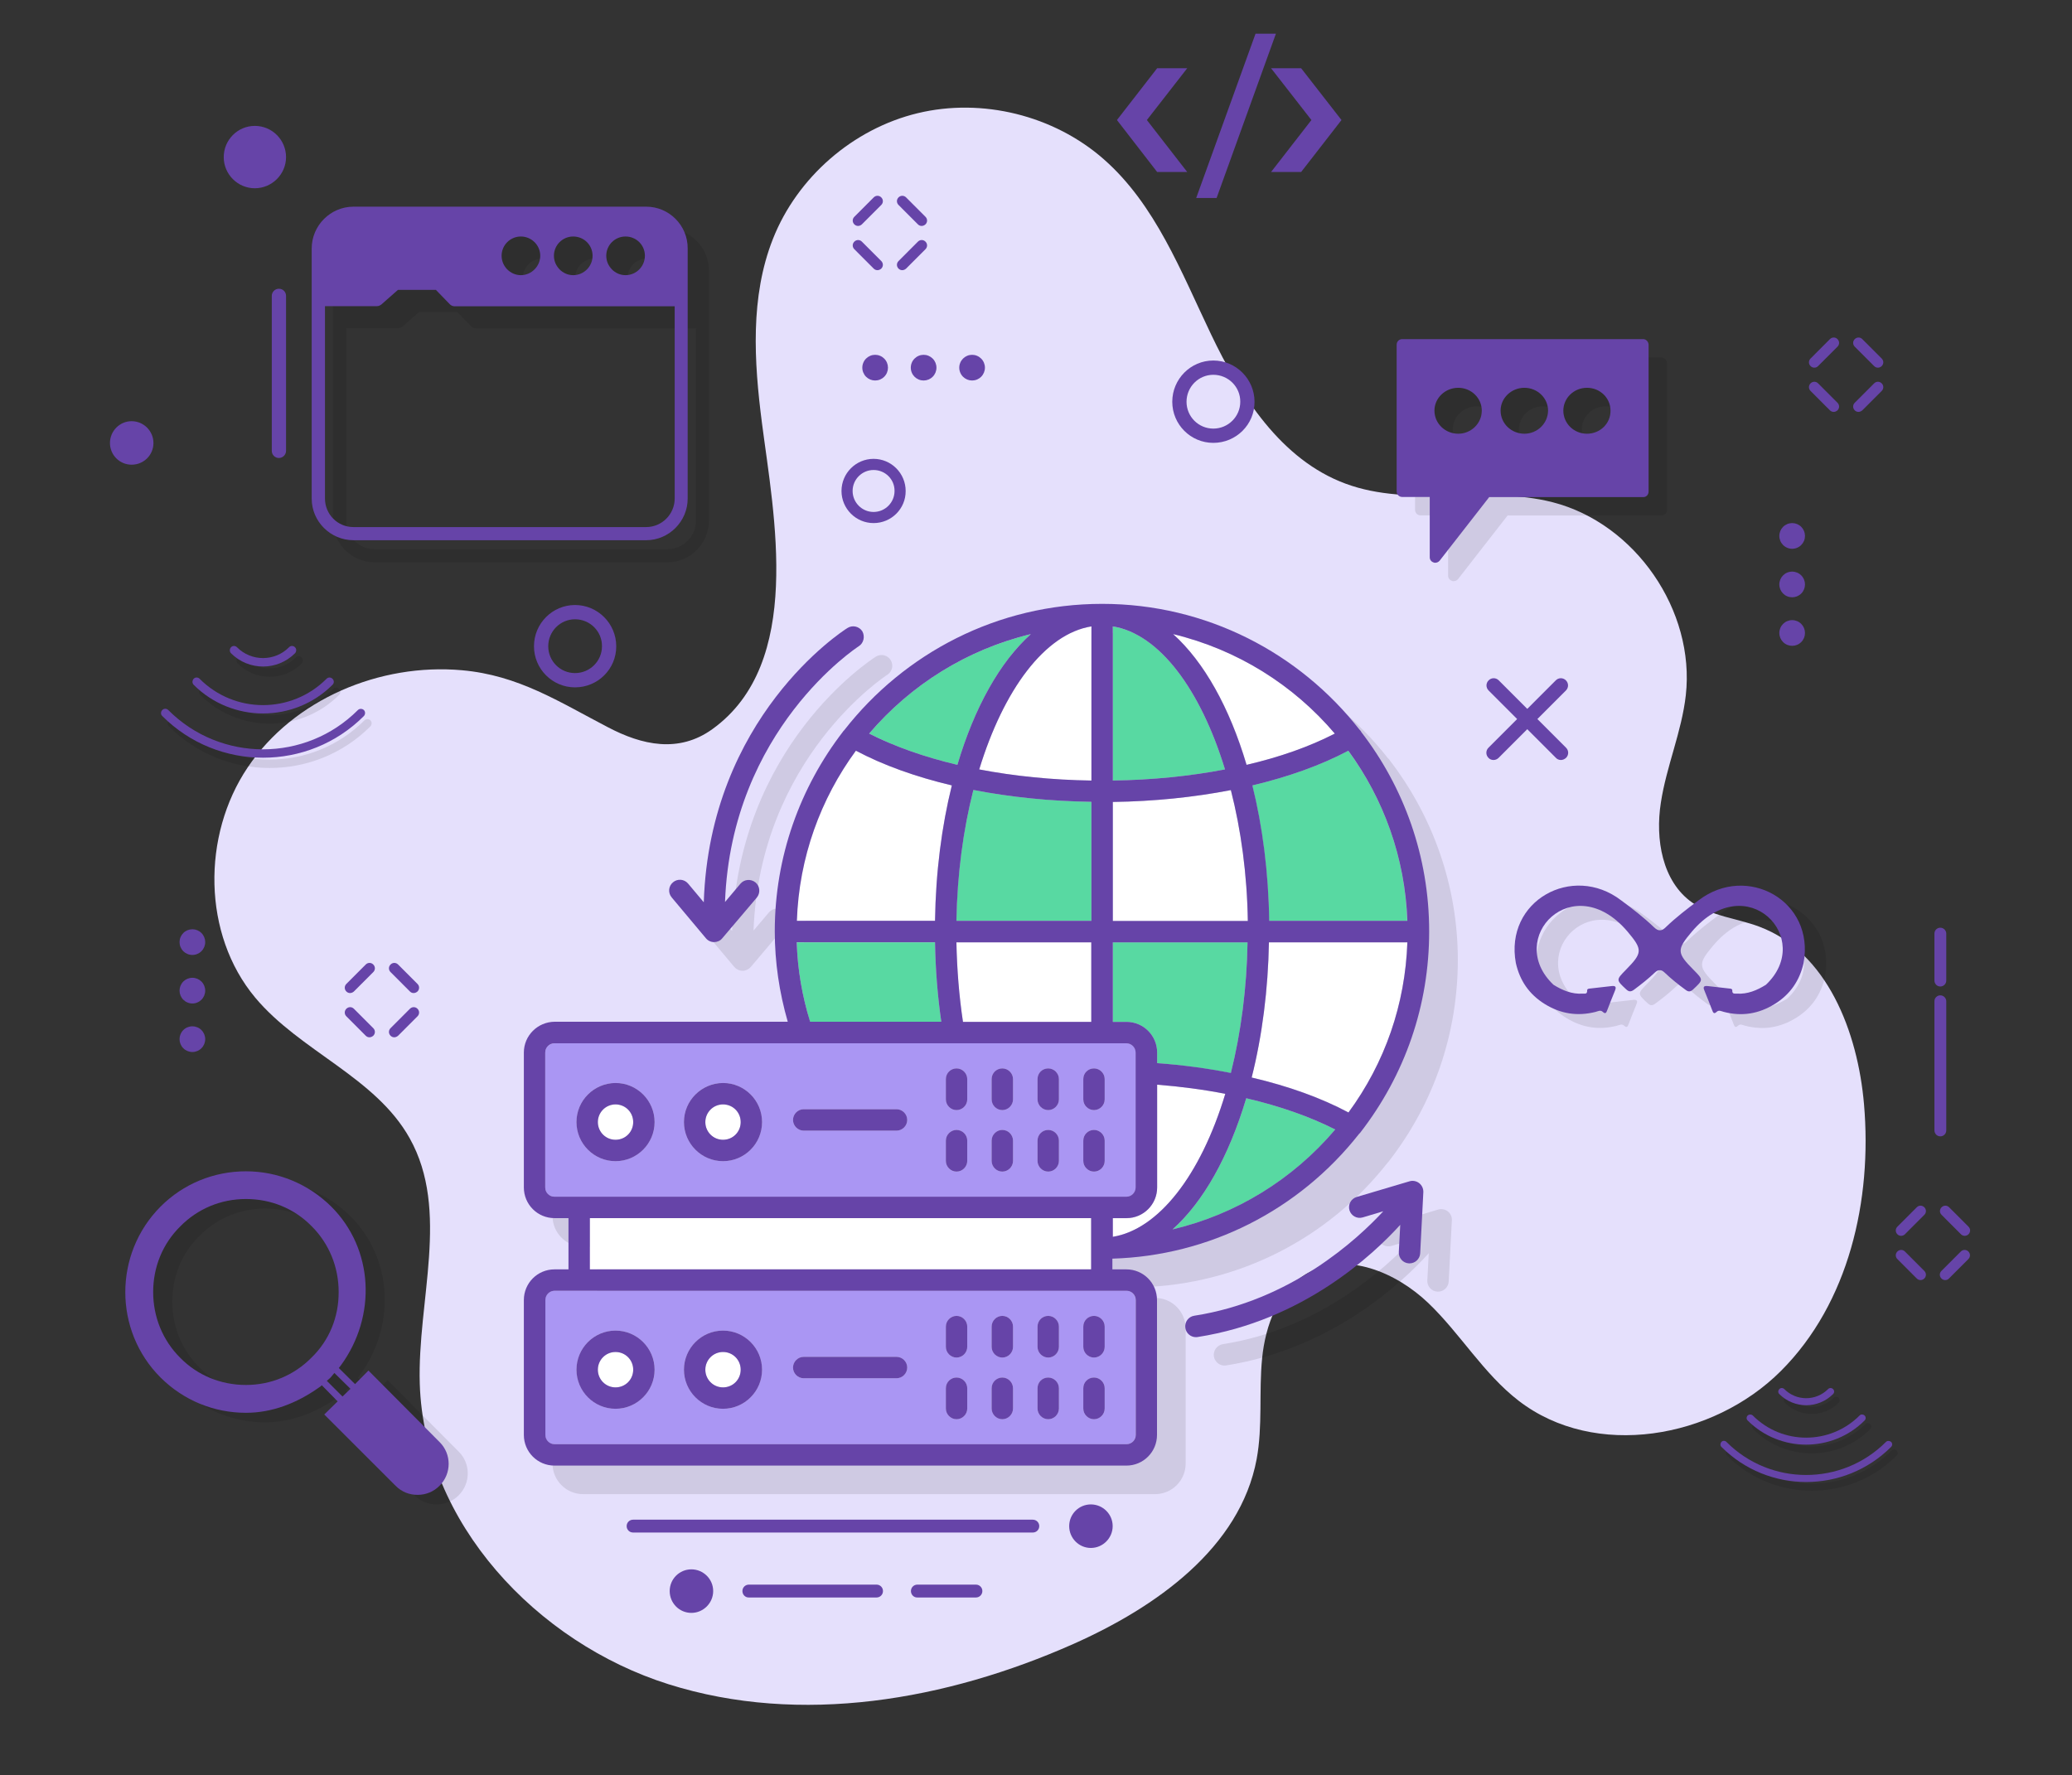 <svg xmlns="http://www.w3.org/2000/svg" xmlns:xlink="http://www.w3.org/1999/xlink" width="601" zoomAndPan="magnify" viewBox="0 0 450.75 386.25" height="515" preserveAspectRatio="xMidYMid meet" version="1.0"><rect x="0" y="0" width="450.75" height="386.25" fill="#333333" stroke="none"/><defs><filter x="0%" y="0%" width="100%" height="100%" id="bd65410718"><feColorMatrix values="0 0 0 0 1 0 0 0 0 1 0 0 0 0 1 0 0 0 1 0" color-interpolation-filters="sRGB"/></filter><clipPath id="e3b7e9470a"><path d="M 422 262 L 428.871 262 L 428.871 269 L 422 269 Z M 422 262 " clip-rule="nonzero"/></clipPath><clipPath id="b64cbf2fa0"><path d="M 421 271 L 428.871 271 L 428.871 279 L 421 279 Z M 421 271 " clip-rule="nonzero"/></clipPath><clipPath id="dc4de44d84"><path d="M 260 7.176 L 278 7.176 L 278 44 L 260 44 Z M 260 7.176 " clip-rule="nonzero"/></clipPath><clipPath id="3ab007f547"><path d="M 23.91 91 L 34 91 L 34 102 L 23.91 102 Z M 23.91 91 " clip-rule="nonzero"/></clipPath><mask id="b0a54b1aaf"><g filter="url(#bd65410718)"><rect x="-45.075" width="540.9" fill="#000000" y="-38.625" height="463.5" fill-opacity="0.1"/></g></mask><clipPath id="bae92e9fe4"><rect x="0" width="203" y="0" height="191"/></clipPath></defs><path fill="#e5e0fc" d="M 100.469 145.828 C 82.637 144.242 63.871 152.129 53.883 166.973 C 43.898 181.816 44.051 203.305 55.496 217.031 C 65.266 228.738 81.672 234.328 89.117 247.648 C 97.957 263.422 90.762 283.02 91.32 301.09 C 92.25 331.273 116.691 357.391 145.441 366.457 C 174.191 375.523 205.922 369.934 233.492 357.699 C 251.449 349.719 269.781 336.801 273.379 317.457 C 274.711 310.281 273.844 302.859 274.559 295.594 C 275.27 288.328 278.125 280.566 284.484 276.992 C 292.918 272.242 303.742 276.84 310.723 283.516 C 317.699 290.191 322.723 298.887 330.387 304.785 C 346.949 317.547 372.629 313.078 387.422 298.297 C 402.215 283.516 407.305 261.125 405.504 240.258 C 404.141 224.516 397.504 207.188 382.738 201.629 C 377.871 199.797 372.379 199.363 368.129 196.379 C 361.586 191.785 360.066 182.562 361.309 174.645 C 362.516 166.727 365.836 159.242 366.734 151.293 C 368.812 132.848 355.727 113.875 337.766 109.277 C 323.098 105.52 306.938 110.488 292.734 105.242 C 278.684 100.055 269.875 86.207 263.422 72.668 C 256.941 59.129 251.359 44.504 240.098 34.629 C 229.246 25.094 213.645 21.242 199.625 24.629 C 185.605 28.012 173.449 38.539 168.145 51.984 C 163.18 64.562 164.02 78.598 165.754 92.012 C 168.359 112.195 174.875 144.336 154.961 158.652 C 147.676 163.898 139.703 162.16 132.227 158.219 C 121.59 152.691 112.812 146.914 100.469 145.828 Z M 100.469 145.828 " fill-opacity="1" fill-rule="nonzero"/><path fill="#000000" d="M 145.191 49.781 L 81.52 49.781 C 76.523 49.781 72.43 53.879 72.43 58.879 L 72.43 113.316 C 72.43 118.281 76.523 122.352 81.52 122.352 L 145.191 122.352 C 150.156 122.352 154.219 118.254 154.219 113.316 L 154.219 58.848 C 154.219 53.848 150.156 49.781 145.191 49.781 Z M 140.695 56.27 C 143.051 56.27 144.914 58.133 144.914 60.465 C 144.914 62.793 143.051 64.688 140.695 64.688 C 138.398 64.688 136.508 62.762 136.508 60.465 C 136.508 58.164 138.371 56.27 140.695 56.27 Z M 129.312 56.27 C 131.672 56.27 133.531 58.133 133.531 60.465 C 133.531 62.793 131.672 64.688 129.312 64.688 C 127.02 64.688 125.125 62.762 125.125 60.465 C 125.125 58.164 126.988 56.27 129.312 56.27 Z M 117.93 56.27 C 120.227 56.27 122.148 58.133 122.148 60.465 C 122.148 62.793 120.227 64.688 117.93 64.688 C 115.637 64.688 113.742 62.762 113.742 60.465 C 113.742 58.164 115.605 56.27 117.93 56.27 Z M 151.395 113.285 C 151.395 116.699 148.605 119.496 145.191 119.496 L 81.52 119.496 C 78.043 119.496 75.316 116.699 75.316 113.285 L 75.316 71.395 L 86.637 71.395 C 86.977 71.395 87.316 71.238 87.598 71.02 L 91.195 67.855 L 99.445 67.855 L 102.484 70.988 C 102.734 71.238 103.105 71.426 103.508 71.426 L 151.395 71.426 Z M 151.395 113.285 " fill-opacity="0.1" fill-rule="nonzero"/><path fill="#6644a8" d="M 140.602 44.969 L 76.898 44.969 C 71.902 44.969 67.809 49.066 67.809 54.066 L 67.809 108.5 C 67.809 113.469 71.902 117.539 76.898 117.539 L 140.57 117.539 C 145.535 117.539 149.598 113.438 149.598 108.5 L 149.598 54.035 C 149.629 49.035 145.535 44.969 140.602 44.969 Z M 136.074 51.457 C 138.43 51.457 140.293 53.32 140.293 55.648 C 140.293 57.949 138.43 59.871 136.074 59.871 C 133.777 59.871 131.887 57.949 131.887 55.648 C 131.887 53.32 133.777 51.457 136.074 51.457 Z M 124.691 51.457 C 127.047 51.457 128.91 53.32 128.91 55.648 C 128.91 57.949 127.047 59.871 124.691 59.871 C 122.395 59.871 120.504 57.949 120.504 55.648 C 120.504 53.32 122.395 51.457 124.691 51.457 Z M 113.309 51.457 C 115.605 51.457 117.527 53.32 117.527 55.648 C 117.527 57.949 115.605 59.871 113.309 59.871 C 111.016 59.871 109.121 57.949 109.121 55.648 C 109.121 53.32 111.016 51.457 113.309 51.457 Z M 146.773 108.469 C 146.773 111.887 143.984 114.68 140.57 114.68 L 76.898 114.68 C 73.422 114.68 70.695 111.887 70.695 108.469 L 70.695 66.613 L 82.016 66.613 C 82.355 66.613 82.695 66.457 82.977 66.238 L 86.574 63.07 L 94.824 63.07 L 97.863 66.207 C 98.113 66.457 98.484 66.641 98.887 66.641 L 146.773 66.641 Z M 146.773 108.469 " fill-opacity="1" fill-rule="nonzero"/><path fill="#000000" d="M 99.785 315.84 L 84.309 300.281 L 81.395 303.234 L 77.859 299.723 C 78.012 299.57 78.137 299.352 78.324 299.133 C 86.109 288.484 85.488 273.855 76.215 264.602 C 71.254 259.695 64.645 256.934 57.668 256.934 C 50.629 256.934 44.02 259.668 39.09 264.602 C 28.855 274.883 28.855 291.59 39.09 301.805 C 44.082 306.773 50.688 309.473 57.668 309.473 C 63.312 309.473 68.738 307.395 73.578 303.945 C 73.797 303.824 73.98 303.668 74.168 303.48 L 77.609 306.992 L 74.695 309.848 L 90.234 325.375 C 91.535 326.676 93.18 327.328 95.012 327.328 C 96.84 327.328 98.516 326.617 99.754 325.375 C 102.422 322.734 102.422 318.449 99.785 315.84 Z M 71.934 297.457 C 68.184 301.277 63.125 303.418 57.668 303.418 C 52.207 303.418 47.121 301.34 43.371 297.52 C 39.555 293.73 37.477 288.605 37.477 283.203 C 37.477 277.738 39.555 272.676 43.371 268.918 C 47.121 265.102 52.18 262.957 57.668 262.957 C 63.125 262.957 68.184 265.039 71.934 268.859 C 75.75 272.645 77.828 277.77 77.828 283.172 C 77.859 288.637 75.781 293.73 71.934 297.457 Z M 78.664 305.934 L 75.254 302.52 C 76.152 301.773 76.09 301.805 76.898 300.812 L 80.402 304.258 Z M 78.664 305.934 " fill-opacity="0.1" fill-rule="nonzero"/><path fill="#6644a8" d="M 95.629 313.762 L 80.152 298.203 L 77.238 301.152 L 73.703 297.645 C 73.859 297.488 73.98 297.27 74.168 297.055 C 81.953 286.402 81.332 271.777 72.059 262.523 C 67.098 257.617 60.488 254.852 53.512 254.852 C 46.473 254.852 39.863 257.586 34.934 262.523 C 24.699 272.801 24.699 289.508 34.934 299.723 C 39.926 304.691 46.531 307.395 53.512 307.395 C 59.156 307.395 64.582 305.312 69.422 301.867 C 69.641 301.742 69.824 301.586 70.012 301.402 L 73.453 304.91 L 70.539 307.766 L 86.078 323.293 C 87.379 324.598 89.023 325.25 90.855 325.25 C 92.684 325.25 94.359 324.535 95.598 323.293 C 98.266 320.652 98.266 316.367 95.629 313.762 Z M 67.777 295.375 C 64.027 299.195 58.969 301.34 53.512 301.34 C 48.051 301.34 42.965 299.258 39.215 295.438 C 35.398 291.648 33.32 286.527 33.32 281.125 C 33.32 275.656 35.398 270.598 39.215 266.84 C 42.965 263.02 48.023 260.879 53.512 260.879 C 58.969 260.879 64.027 262.957 67.777 266.777 C 71.594 270.566 73.672 275.688 73.672 281.094 C 73.703 286.559 71.625 291.648 67.777 295.375 Z M 74.508 303.855 L 71.098 300.438 C 71.996 299.691 71.934 299.723 72.742 298.73 L 76.246 302.176 Z M 74.508 303.855 " fill-opacity="1" fill-rule="nonzero"/><path fill="#6644a8" d="M 324.895 165.359 C 324.492 165.359 324.09 165.203 323.809 164.895 C 323.191 164.273 323.191 163.309 323.809 162.688 L 338.449 148.031 C 339.07 147.41 340.031 147.41 340.652 148.031 C 341.273 148.652 341.273 149.617 340.652 150.238 L 326.012 164.895 C 325.703 165.203 325.297 165.359 324.895 165.359 Z M 324.895 165.359 " fill-opacity="1" fill-rule="nonzero"/><path fill="#6644a8" d="M 339.566 165.359 C 339.164 165.359 338.758 165.203 338.48 164.895 L 323.84 150.238 C 323.219 149.617 323.219 148.652 323.84 148.031 C 324.461 147.41 325.422 147.41 326.043 148.031 L 340.684 162.688 C 341.301 163.309 341.301 164.273 340.684 164.895 C 340.34 165.203 339.938 165.359 339.566 165.359 Z M 339.566 165.359 " fill-opacity="1" fill-rule="nonzero"/><path fill="#6644a8" d="M 263.949 96.359 C 259.02 96.359 255.02 92.355 255.02 87.418 C 255.02 82.48 259.02 78.441 263.949 78.441 C 268.883 78.441 272.914 82.48 272.914 87.418 C 272.945 92.355 268.914 96.359 263.949 96.359 Z M 263.949 81.547 C 260.727 81.547 258.121 84.188 258.121 87.418 C 258.121 90.645 260.727 93.254 263.949 93.254 C 267.176 93.254 269.812 90.645 269.812 87.418 C 269.844 84.188 267.207 81.547 263.949 81.547 Z M 263.949 81.547 " fill-opacity="1" fill-rule="nonzero"/><path fill="#6644a8" d="M 190.039 113.812 C 186.195 113.812 183.062 110.676 183.062 106.824 C 183.062 102.973 186.195 99.836 190.039 99.836 C 193.887 99.836 197.02 102.973 197.02 106.824 C 197.051 110.676 193.918 113.812 190.039 113.812 Z M 190.039 102.262 C 187.527 102.262 185.48 104.309 185.48 106.824 C 185.48 109.34 187.527 111.391 190.039 111.391 C 192.555 111.391 194.602 109.34 194.602 106.824 C 194.633 104.309 192.586 102.262 190.039 102.262 Z M 190.039 102.262 " fill-opacity="1" fill-rule="nonzero"/><path fill="#6644a8" d="M 190.879 58.785 C 190.566 58.785 190.289 58.66 190.07 58.445 L 185.855 54.223 C 185.387 53.754 185.387 53.043 185.855 52.574 C 186.32 52.109 187.031 52.109 187.496 52.574 L 191.715 56.797 C 192.18 57.266 192.18 57.98 191.715 58.445 C 191.469 58.66 191.188 58.785 190.879 58.785 Z M 190.879 58.785 " fill-opacity="1" fill-rule="nonzero"/><path fill="#6644a8" d="M 200.492 49.16 C 200.184 49.16 199.902 49.035 199.688 48.816 L 195.469 44.594 C 195.004 44.129 195.004 43.414 195.469 42.949 C 195.934 42.484 196.648 42.484 197.113 42.949 L 201.332 47.172 C 201.797 47.637 201.797 48.352 201.332 48.816 C 201.082 49.035 200.805 49.16 200.492 49.16 Z M 200.492 49.16 " fill-opacity="1" fill-rule="nonzero"/><path fill="#6644a8" d="M 186.66 49.16 C 186.352 49.16 186.07 49.035 185.855 48.816 C 185.387 48.352 185.387 47.637 185.855 47.172 L 190.07 42.949 C 190.539 42.484 191.25 42.484 191.715 42.949 C 192.18 43.414 192.18 44.129 191.715 44.594 L 187.496 48.816 C 187.25 49.035 186.969 49.16 186.66 49.16 Z M 186.66 49.16 " fill-opacity="1" fill-rule="nonzero"/><path fill="#6644a8" d="M 196.273 58.785 C 195.965 58.785 195.688 58.66 195.469 58.445 C 195.004 57.98 195.004 57.266 195.469 56.797 L 199.688 52.574 C 200.152 52.109 200.863 52.109 201.332 52.574 C 201.797 53.043 201.797 53.754 201.332 54.223 L 197.113 58.445 C 196.863 58.66 196.586 58.785 196.273 58.785 Z M 196.273 58.785 " fill-opacity="1" fill-rule="nonzero"/><path fill="#6644a8" d="M 398.898 89.621 C 398.586 89.621 398.309 89.496 398.09 89.281 L 393.875 85.059 C 393.41 84.59 393.41 83.875 393.875 83.41 C 394.34 82.945 395.051 82.945 395.516 83.41 L 399.734 87.633 C 400.199 88.102 400.199 88.812 399.734 89.281 C 399.488 89.496 399.207 89.621 398.898 89.621 Z M 398.898 89.621 " fill-opacity="1" fill-rule="nonzero"/><path fill="#6644a8" d="M 408.512 79.996 C 408.203 79.996 407.922 79.871 407.707 79.652 L 403.488 75.43 C 403.023 74.965 403.023 74.25 403.488 73.785 C 403.953 73.32 404.668 73.32 405.133 73.785 L 409.352 78.008 C 409.816 78.473 409.816 79.188 409.352 79.652 C 409.102 79.902 408.793 79.996 408.512 79.996 Z M 408.512 79.996 " fill-opacity="1" fill-rule="nonzero"/><path fill="#6644a8" d="M 394.68 79.996 C 394.371 79.996 394.09 79.871 393.875 79.652 C 393.41 79.188 393.41 78.473 393.875 78.008 L 398.09 73.785 C 398.559 73.32 399.27 73.32 399.734 73.785 C 400.199 74.25 400.199 74.965 399.734 75.43 L 395.516 79.652 C 395.27 79.902 394.988 79.996 394.68 79.996 Z M 394.68 79.996 " fill-opacity="1" fill-rule="nonzero"/><path fill="#6644a8" d="M 404.293 89.621 C 403.984 89.621 403.707 89.496 403.488 89.281 C 403.023 88.812 403.023 88.102 403.488 87.633 L 407.707 83.41 C 408.172 82.945 408.887 82.945 409.352 83.41 C 409.816 83.875 409.816 84.59 409.352 85.059 L 405.133 89.281 C 404.883 89.496 404.574 89.621 404.293 89.621 Z M 404.293 89.621 " fill-opacity="1" fill-rule="nonzero"/><path fill="#6644a8" d="M 417.785 278.516 C 417.477 278.516 417.195 278.391 416.98 278.172 L 412.762 273.949 C 412.297 273.484 412.297 272.77 412.762 272.305 C 413.227 271.84 413.941 271.84 414.406 272.305 L 418.625 276.527 C 419.09 276.992 419.09 277.707 418.625 278.172 C 418.375 278.422 418.066 278.516 417.785 278.516 Z M 417.785 278.516 " fill-opacity="1" fill-rule="nonzero"/><g clip-path="url(#e3b7e9470a)"><path fill="#6644a8" d="M 427.402 268.891 C 427.09 268.891 426.812 268.766 426.594 268.547 L 422.375 264.324 C 421.91 263.859 421.91 263.145 422.375 262.68 C 422.844 262.211 423.555 262.211 424.02 262.68 L 428.238 266.902 C 428.703 267.367 428.703 268.082 428.238 268.547 C 427.992 268.797 427.68 268.891 427.402 268.891 Z M 427.402 268.891 " fill-opacity="1" fill-rule="nonzero"/></g><path fill="#6644a8" d="M 413.566 268.891 C 413.258 268.891 412.98 268.766 412.762 268.547 C 412.297 268.082 412.297 267.367 412.762 266.902 L 416.98 262.68 C 417.445 262.211 418.16 262.211 418.625 262.68 C 419.09 263.145 419.09 263.859 418.625 264.324 L 414.406 268.547 C 414.156 268.797 413.848 268.891 413.566 268.891 Z M 413.566 268.891 " fill-opacity="1" fill-rule="nonzero"/><g clip-path="url(#b64cbf2fa0)"><path fill="#6644a8" d="M 423.152 278.516 C 422.844 278.516 422.562 278.391 422.344 278.172 C 421.879 277.707 421.879 276.992 422.344 276.527 L 426.562 272.305 C 427.027 271.84 427.742 271.84 428.207 272.305 C 428.672 272.77 428.672 273.484 428.207 273.949 L 423.988 278.172 C 423.773 278.422 423.461 278.516 423.152 278.516 Z M 423.152 278.516 " fill-opacity="1" fill-rule="nonzero"/></g><path fill="#6644a8" d="M 80.371 225.695 C 80.059 225.695 79.781 225.57 79.562 225.352 L 75.348 221.129 C 74.883 220.664 74.883 219.949 75.348 219.484 C 75.812 219.02 76.523 219.02 76.988 219.484 L 81.207 223.707 C 81.672 224.172 81.672 224.887 81.207 225.352 C 80.961 225.57 80.648 225.695 80.371 225.695 Z M 80.371 225.695 " fill-opacity="1" fill-rule="nonzero"/><path fill="#6644a8" d="M 89.984 216.066 C 89.676 216.066 89.395 215.945 89.18 215.727 L 84.961 211.504 C 84.496 211.039 84.496 210.324 84.961 209.859 C 85.426 209.391 86.141 209.391 86.605 209.859 L 90.824 214.082 C 91.289 214.547 91.289 215.262 90.824 215.727 C 90.574 215.945 90.266 216.066 89.984 216.066 Z M 89.984 216.066 " fill-opacity="1" fill-rule="nonzero"/><path fill="#6644a8" d="M 76.152 216.066 C 75.844 216.066 75.562 215.945 75.348 215.727 C 74.883 215.262 74.883 214.547 75.348 214.082 L 79.562 209.859 C 80.031 209.391 80.742 209.391 81.207 209.859 C 81.672 210.324 81.672 211.039 81.207 211.504 L 76.988 215.727 C 76.742 215.945 76.434 216.066 76.152 216.066 Z M 76.152 216.066 " fill-opacity="1" fill-rule="nonzero"/><path fill="#6644a8" d="M 85.766 225.695 C 85.457 225.695 85.18 225.57 84.961 225.352 C 84.496 224.887 84.496 224.172 84.961 223.707 L 89.18 219.484 C 89.645 219.02 90.359 219.02 90.824 219.484 C 91.289 219.949 91.289 220.664 90.824 221.129 L 86.605 225.352 C 86.355 225.57 86.047 225.695 85.766 225.695 Z M 85.766 225.695 " fill-opacity="1" fill-rule="nonzero"/><path fill="#000000" d="M 361.461 77.789 L 309.047 77.789 C 308.363 77.789 307.836 78.316 307.836 79 L 307.836 110.922 C 307.836 111.605 308.363 112.133 309.047 112.133 L 315.031 112.133 L 315.031 125.238 C 315.031 125.766 315.344 126.203 315.809 126.355 C 315.965 126.449 316.086 126.449 316.211 126.449 C 316.582 126.449 316.926 126.293 317.172 126.016 L 327.965 112.164 L 361.492 112.164 C 362.145 112.164 362.641 111.637 362.641 110.953 L 362.641 79 C 362.609 78.316 362.082 77.789 361.461 77.789 Z M 321.234 98.41 C 318.383 98.41 316.055 96.172 316.055 93.379 C 316.055 90.645 318.383 88.41 321.234 88.41 C 324.059 88.41 326.352 90.645 326.352 93.379 C 326.352 96.141 324.027 98.41 321.234 98.41 Z M 335.625 98.41 C 332.773 98.41 330.445 96.172 330.445 93.379 C 330.445 90.645 332.773 88.41 335.625 88.41 C 338.449 88.41 340.773 90.645 340.773 93.379 C 340.773 96.141 338.449 98.41 335.625 98.41 Z M 349.273 98.41 C 346.422 98.41 344.125 96.172 344.125 93.379 C 344.125 90.645 346.422 88.41 349.273 88.41 C 352.125 88.41 354.391 90.645 354.391 93.379 C 354.391 96.141 352.125 98.41 349.273 98.41 Z M 349.273 98.41 " fill-opacity="0.1" fill-rule="nonzero"/><path fill="#6644a8" d="M 357.461 73.785 L 305.047 73.785 C 304.363 73.785 303.836 74.312 303.836 74.996 L 303.836 106.918 C 303.836 107.602 304.363 108.129 305.047 108.129 L 311.031 108.129 L 311.031 121.234 C 311.031 121.762 311.34 122.195 311.809 122.352 C 311.961 122.445 312.086 122.445 312.211 122.445 C 312.582 122.445 312.922 122.289 313.172 122.008 L 323.965 108.16 L 357.492 108.16 C 358.145 108.16 358.641 107.633 358.641 106.949 L 358.641 74.996 C 358.609 74.312 358.082 73.785 357.461 73.785 Z M 317.234 94.371 C 314.383 94.371 312.055 92.137 312.055 89.344 C 312.055 86.609 314.383 84.375 317.234 84.375 C 320.059 84.375 322.352 86.609 322.352 89.344 C 322.352 92.137 320.027 94.371 317.234 94.371 Z M 331.625 94.371 C 328.773 94.371 326.445 92.137 326.445 89.344 C 326.445 86.609 328.773 84.375 331.625 84.375 C 334.449 84.375 336.773 86.609 336.773 89.344 C 336.742 92.137 334.418 94.371 331.625 94.371 Z M 345.242 94.371 C 342.387 94.371 340.094 92.137 340.094 89.344 C 340.094 86.609 342.387 84.375 345.242 84.375 C 348.094 84.375 350.359 86.609 350.359 89.344 C 350.391 92.137 348.094 94.371 345.242 94.371 Z M 345.242 94.371 " fill-opacity="1" fill-rule="nonzero"/><path fill="#000000" d="M 65.637 144.367 C 65.98 143.996 65.98 143.406 65.637 143.062 C 65.266 142.691 64.676 142.691 64.336 143.062 C 61.234 146.199 56.117 146.199 53.016 143.062 C 52.645 142.691 52.055 142.691 51.711 143.062 C 51.371 143.438 51.371 144.027 51.711 144.367 C 53.637 146.293 56.148 147.254 58.691 147.254 C 61.234 147.254 63.715 146.293 65.637 144.367 Z M 65.637 144.367 " fill-opacity="0.1" fill-rule="nonzero"/><path fill="#000000" d="M 79.285 156.727 C 67.902 168.121 49.387 168.121 38.035 156.727 C 37.664 156.355 37.074 156.355 36.73 156.727 C 36.359 157.098 36.359 157.688 36.73 158.031 C 42.781 164.086 50.719 167.098 58.66 167.098 C 66.602 167.098 74.539 164.086 80.586 158.031 C 80.93 157.656 80.93 157.066 80.586 156.727 C 80.215 156.387 79.656 156.387 79.285 156.727 Z M 79.285 156.727 " fill-opacity="0.1" fill-rule="nonzero"/><path fill="#000000" d="M 43.555 149.895 C 43.215 150.266 43.215 150.859 43.555 151.199 C 47.711 155.359 53.203 157.441 58.66 157.441 C 64.117 157.441 69.609 155.359 73.766 151.199 C 74.137 150.828 74.137 150.266 73.766 149.895 C 73.391 149.523 72.832 149.523 72.461 149.895 C 64.832 157.535 52.457 157.535 44.859 149.895 C 44.484 149.555 43.898 149.555 43.555 149.895 Z M 43.555 149.895 " fill-opacity="0.1" fill-rule="nonzero"/><path fill="#6644a8" d="M 64.18 142.133 C 64.523 141.758 64.523 141.168 64.18 140.828 C 63.809 140.453 63.219 140.453 62.879 140.828 C 59.777 143.965 54.66 143.965 51.559 140.828 C 51.184 140.453 50.598 140.453 50.254 140.828 C 49.914 141.199 49.914 141.789 50.254 142.133 C 52.18 144.059 54.691 145.02 57.234 145.02 C 59.746 145.02 62.258 144.059 64.18 142.133 Z M 64.18 142.133 " fill-opacity="1" fill-rule="nonzero"/><path fill="#6644a8" d="M 77.859 154.492 C 66.477 165.887 47.961 165.887 36.609 154.492 C 36.234 154.117 35.648 154.117 35.305 154.492 C 34.934 154.863 34.934 155.453 35.305 155.793 C 41.352 161.852 49.293 164.863 57.234 164.863 C 65.172 164.863 73.113 161.852 79.16 155.793 C 79.504 155.422 79.504 154.832 79.16 154.492 C 78.789 154.148 78.199 154.148 77.859 154.492 Z M 77.859 154.492 " fill-opacity="1" fill-rule="nonzero"/><path fill="#6644a8" d="M 42.129 147.691 C 41.789 148.062 41.789 148.652 42.129 148.996 C 46.285 153.156 51.773 155.234 57.234 155.234 C 62.691 155.234 68.184 153.156 72.336 148.996 C 72.711 148.621 72.711 148.062 72.336 147.691 C 71.965 147.316 71.406 147.316 71.035 147.691 C 63.406 155.328 51.031 155.328 43.43 147.691 C 43.059 147.316 42.469 147.316 42.129 147.691 Z M 42.129 147.691 " fill-opacity="1" fill-rule="nonzero"/><path fill="#6644a8" d="M 44.641 204.98 C 44.641 205.352 44.57 205.711 44.43 206.051 C 44.285 206.395 44.086 206.695 43.824 206.957 C 43.562 207.219 43.262 207.422 42.918 207.562 C 42.574 207.707 42.219 207.777 41.852 207.777 C 41.48 207.777 41.125 207.707 40.781 207.562 C 40.441 207.422 40.137 207.219 39.875 206.957 C 39.613 206.695 39.414 206.395 39.27 206.051 C 39.129 205.711 39.059 205.352 39.059 204.98 C 39.059 204.613 39.129 204.254 39.27 203.914 C 39.414 203.57 39.613 203.27 39.875 203.008 C 40.137 202.742 40.441 202.543 40.781 202.398 C 41.125 202.258 41.48 202.188 41.852 202.188 C 42.219 202.188 42.574 202.258 42.918 202.398 C 43.262 202.543 43.562 202.742 43.824 203.008 C 44.086 203.27 44.285 203.57 44.43 203.914 C 44.57 204.254 44.641 204.613 44.641 204.98 Z M 44.641 204.98 " fill-opacity="1" fill-rule="nonzero"/><path fill="#6644a8" d="M 44.641 215.539 C 44.641 215.91 44.57 216.266 44.43 216.609 C 44.285 216.953 44.086 217.254 43.824 217.516 C 43.562 217.777 43.262 217.98 42.918 218.121 C 42.574 218.266 42.219 218.336 41.852 218.336 C 41.48 218.336 41.125 218.266 40.781 218.121 C 40.441 217.98 40.137 217.777 39.875 217.516 C 39.613 217.254 39.414 216.953 39.27 216.609 C 39.129 216.266 39.059 215.91 39.059 215.539 C 39.059 215.168 39.129 214.812 39.27 214.469 C 39.414 214.129 39.613 213.824 39.875 213.562 C 40.137 213.301 40.441 213.102 40.781 212.957 C 41.125 212.816 41.48 212.746 41.852 212.746 C 42.219 212.746 42.574 212.816 42.918 212.957 C 43.262 213.102 43.562 213.301 43.824 213.562 C 44.086 213.824 44.285 214.129 44.43 214.469 C 44.57 214.812 44.641 215.168 44.641 215.539 Z M 44.641 215.539 " fill-opacity="1" fill-rule="nonzero"/><path fill="#6644a8" d="M 44.641 226.098 C 44.641 226.469 44.57 226.824 44.43 227.168 C 44.285 227.512 44.086 227.812 43.824 228.074 C 43.562 228.336 43.262 228.539 42.918 228.68 C 42.574 228.82 42.219 228.895 41.852 228.895 C 41.48 228.895 41.125 228.82 40.781 228.68 C 40.441 228.539 40.137 228.336 39.875 228.074 C 39.613 227.812 39.414 227.512 39.27 227.168 C 39.129 226.824 39.059 226.469 39.059 226.098 C 39.059 225.727 39.129 225.371 39.27 225.027 C 39.414 224.688 39.613 224.383 39.875 224.121 C 40.137 223.859 40.441 223.656 40.781 223.516 C 41.125 223.375 41.48 223.305 41.852 223.305 C 42.219 223.305 42.574 223.375 42.918 223.516 C 43.262 223.656 43.562 223.859 43.824 224.121 C 44.086 224.383 44.285 224.688 44.43 225.027 C 44.57 225.371 44.641 225.727 44.641 226.098 Z M 44.641 226.098 " fill-opacity="1" fill-rule="nonzero"/><path fill="#6644a8" d="M 392.664 116.605 C 392.664 116.977 392.594 117.332 392.453 117.676 C 392.309 118.02 392.109 118.32 391.848 118.582 C 391.586 118.844 391.281 119.047 390.941 119.188 C 390.598 119.332 390.242 119.402 389.871 119.402 C 389.504 119.402 389.145 119.332 388.805 119.188 C 388.461 119.047 388.16 118.844 387.898 118.582 C 387.637 118.32 387.434 118.02 387.293 117.676 C 387.152 117.332 387.082 116.977 387.082 116.605 C 387.082 116.234 387.152 115.879 387.293 115.535 C 387.434 115.195 387.637 114.891 387.898 114.629 C 388.16 114.367 388.461 114.168 388.805 114.023 C 389.145 113.883 389.504 113.812 389.871 113.812 C 390.242 113.812 390.598 113.883 390.941 114.023 C 391.281 114.168 391.586 114.367 391.848 114.629 C 392.109 114.891 392.309 115.195 392.453 115.535 C 392.594 115.879 392.664 116.234 392.664 116.605 Z M 392.664 116.605 " fill-opacity="1" fill-rule="nonzero"/><path fill="#6644a8" d="M 392.664 127.164 C 392.664 127.535 392.594 127.891 392.453 128.234 C 392.309 128.574 392.109 128.879 391.848 129.141 C 391.586 129.402 391.281 129.605 390.941 129.746 C 390.598 129.887 390.242 129.957 389.871 129.957 C 389.504 129.957 389.145 129.887 388.805 129.746 C 388.461 129.605 388.16 129.402 387.898 129.141 C 387.637 128.879 387.434 128.574 387.293 128.234 C 387.152 127.891 387.082 127.535 387.082 127.164 C 387.082 126.793 387.152 126.438 387.293 126.094 C 387.434 125.754 387.637 125.449 387.898 125.188 C 388.16 124.926 388.461 124.723 388.805 124.582 C 389.145 124.441 389.504 124.371 389.871 124.371 C 390.242 124.371 390.598 124.441 390.941 124.582 C 391.281 124.723 391.586 124.926 391.848 125.188 C 392.109 125.449 392.309 125.754 392.453 126.094 C 392.594 126.438 392.664 126.793 392.664 127.164 Z M 392.664 127.164 " fill-opacity="1" fill-rule="nonzero"/><path fill="#6644a8" d="M 392.664 137.723 C 392.664 138.094 392.594 138.449 392.453 138.793 C 392.309 139.133 392.109 139.438 391.848 139.699 C 391.586 139.961 391.281 140.164 390.941 140.305 C 390.598 140.445 390.242 140.516 389.871 140.516 C 389.504 140.516 389.145 140.445 388.805 140.305 C 388.461 140.164 388.16 139.961 387.898 139.699 C 387.637 139.438 387.434 139.133 387.293 138.793 C 387.152 138.449 387.082 138.094 387.082 137.723 C 387.082 137.352 387.152 136.996 387.293 136.652 C 387.434 136.309 387.637 136.008 387.898 135.746 C 388.16 135.484 388.461 135.281 388.805 135.141 C 389.145 135 389.504 134.926 389.871 134.926 C 390.242 134.926 390.598 135 390.941 135.141 C 391.281 135.281 391.586 135.484 391.848 135.746 C 392.109 136.008 392.309 136.309 392.453 136.652 C 392.594 136.996 392.664 137.352 392.664 137.723 Z M 392.664 137.723 " fill-opacity="1" fill-rule="nonzero"/><path fill="#6644a8" d="M 249.496 26.117 L 258.273 37.422 L 251.73 37.422 L 242.984 26.117 L 251.73 14.848 L 258.273 14.848 Z M 249.496 26.117 " fill-opacity="1" fill-rule="nonzero"/><path fill="#6644a8" d="M 285.289 26.117 L 276.512 37.422 L 283.055 37.422 L 291.832 26.117 L 283.055 14.848 L 276.512 14.848 Z M 285.289 26.117 " fill-opacity="1" fill-rule="nonzero"/><g clip-path="url(#dc4de44d84)"><path fill="#6644a8" d="M 264.664 43.074 L 277.566 7.332 L 273.133 7.332 L 260.227 43.074 Z M 264.664 43.074 " fill-opacity="1" fill-rule="nonzero"/></g><path fill="#6644a8" d="M 60.676 99.652 C 59.84 99.652 59.125 98.969 59.125 98.098 L 59.125 64.375 C 59.125 63.539 59.809 62.824 60.676 62.824 C 61.543 62.824 62.227 63.508 62.227 64.375 L 62.227 98.098 C 62.227 98.938 61.512 99.652 60.676 99.652 Z M 60.676 99.652 " fill-opacity="1" fill-rule="nonzero"/><path fill="#6644a8" d="M 422.098 247.246 C 421.383 247.246 420.824 246.656 420.824 245.941 L 420.824 217.84 C 420.824 217.125 421.414 216.566 422.098 216.566 C 422.812 216.566 423.398 217.156 423.398 217.84 L 423.398 245.941 C 423.398 246.688 422.812 247.246 422.098 247.246 Z M 422.098 247.246 " fill-opacity="1" fill-rule="nonzero"/><path fill="#6644a8" d="M 422.098 214.641 C 421.383 214.641 420.824 214.051 420.824 213.336 L 420.824 203.117 C 420.824 202.406 421.414 201.848 422.098 201.848 C 422.812 201.848 423.398 202.438 423.398 203.117 L 423.398 213.336 C 423.398 214.082 422.812 214.641 422.098 214.641 Z M 422.098 214.641 " fill-opacity="1" fill-rule="nonzero"/><path fill="#6644a8" d="M 214.266 79.996 C 214.266 80.367 214.191 80.723 214.051 81.066 C 213.91 81.406 213.707 81.711 213.445 81.973 C 213.184 82.234 212.883 82.434 212.539 82.578 C 212.199 82.719 211.844 82.789 211.473 82.789 C 211.102 82.789 210.746 82.719 210.402 82.578 C 210.062 82.434 209.762 82.234 209.5 81.973 C 209.238 81.711 209.035 81.406 208.895 81.066 C 208.75 80.723 208.68 80.367 208.68 79.996 C 208.68 79.625 208.75 79.27 208.895 78.926 C 209.035 78.582 209.238 78.281 209.5 78.02 C 209.762 77.758 210.062 77.555 210.402 77.414 C 210.746 77.27 211.102 77.199 211.473 77.199 C 211.844 77.199 212.199 77.27 212.539 77.414 C 212.883 77.555 213.184 77.758 213.445 78.02 C 213.707 78.281 213.91 78.582 214.051 78.926 C 214.191 79.27 214.266 79.625 214.266 79.996 Z M 214.266 79.996 " fill-opacity="1" fill-rule="nonzero"/><path fill="#6644a8" d="M 203.719 79.996 C 203.719 80.367 203.648 80.723 203.508 81.066 C 203.363 81.406 203.164 81.711 202.902 81.973 C 202.641 82.234 202.336 82.434 201.996 82.578 C 201.652 82.719 201.297 82.789 200.926 82.789 C 200.559 82.789 200.199 82.719 199.859 82.578 C 199.516 82.434 199.215 82.234 198.953 81.973 C 198.691 81.711 198.488 81.406 198.348 81.066 C 198.207 80.723 198.137 80.367 198.137 79.996 C 198.137 79.625 198.207 79.27 198.348 78.926 C 198.488 78.582 198.691 78.281 198.953 78.02 C 199.215 77.758 199.516 77.555 199.859 77.414 C 200.199 77.27 200.559 77.199 200.926 77.199 C 201.297 77.199 201.652 77.27 201.996 77.414 C 202.336 77.555 202.641 77.758 202.902 78.02 C 203.164 78.281 203.363 78.582 203.508 78.926 C 203.648 79.27 203.719 79.625 203.719 79.996 Z M 203.719 79.996 " fill-opacity="1" fill-rule="nonzero"/><path fill="#6644a8" d="M 193.172 79.996 C 193.172 80.367 193.102 80.723 192.961 81.066 C 192.82 81.406 192.617 81.711 192.355 81.973 C 192.094 82.234 191.793 82.434 191.449 82.578 C 191.109 82.719 190.754 82.789 190.383 82.789 C 190.012 82.789 189.656 82.719 189.312 82.578 C 188.973 82.434 188.672 82.234 188.406 81.973 C 188.145 81.711 187.945 81.406 187.805 81.066 C 187.66 80.723 187.59 80.367 187.59 79.996 C 187.59 79.625 187.66 79.27 187.805 78.926 C 187.945 78.582 188.145 78.281 188.406 78.02 C 188.668 77.758 188.973 77.555 189.312 77.414 C 189.656 77.27 190.012 77.199 190.383 77.199 C 190.754 77.199 191.109 77.27 191.449 77.414 C 191.793 77.555 192.094 77.758 192.355 78.02 C 192.617 78.281 192.82 78.582 192.961 78.926 C 193.102 79.27 193.172 79.625 193.172 79.996 Z M 193.172 79.996 " fill-opacity="1" fill-rule="nonzero"/><path fill="#000000" d="M 399.984 305.219 C 400.293 304.91 400.293 304.414 399.984 304.133 C 399.672 303.824 399.176 303.824 398.898 304.133 C 396.262 306.773 391.98 306.773 389.375 304.133 C 389.066 303.824 388.57 303.824 388.289 304.133 C 387.98 304.445 387.98 304.941 388.289 305.219 C 389.902 306.836 392.043 307.641 394.152 307.641 C 396.23 307.641 398.371 306.836 399.984 305.219 Z M 399.984 305.219 " fill-opacity="0.1" fill-rule="nonzero"/><path fill="#000000" d="M 411.488 315.621 C 401.906 325.219 386.336 325.219 376.785 315.621 C 376.473 315.312 375.977 315.312 375.699 315.621 C 375.387 315.934 375.387 316.43 375.699 316.711 C 380.785 321.801 387.484 324.348 394.152 324.348 C 400.82 324.348 407.52 321.801 412.605 316.711 C 412.918 316.398 412.918 315.902 412.605 315.621 C 412.266 315.312 411.77 315.312 411.488 315.621 Z M 411.488 315.621 " fill-opacity="0.1" fill-rule="nonzero"/><path fill="#000000" d="M 381.406 309.879 C 381.094 310.188 381.094 310.688 381.406 310.965 C 384.91 314.473 389.531 316.215 394.121 316.215 C 398.711 316.215 403.332 314.473 406.84 310.965 C 407.148 310.656 407.148 310.156 406.84 309.879 C 406.527 309.566 406.031 309.566 405.754 309.879 C 399.332 316.305 388.91 316.305 382.523 309.879 C 382.211 309.566 381.715 309.566 381.406 309.879 Z M 381.406 309.879 " fill-opacity="0.1" fill-rule="nonzero"/><path fill="#6644a8" d="M 398.773 303.324 C 399.086 303.016 399.086 302.52 398.773 302.238 C 398.465 301.93 397.969 301.93 397.688 302.238 C 395.051 304.879 390.773 304.879 388.168 302.238 C 387.855 301.93 387.359 301.93 387.082 302.238 C 386.77 302.551 386.77 303.047 387.082 303.324 C 388.695 304.941 390.836 305.75 392.941 305.75 C 395.02 305.75 397.16 304.941 398.773 303.324 Z M 398.773 303.324 " fill-opacity="1" fill-rule="nonzero"/><path fill="#6644a8" d="M 410.281 313.73 C 400.695 323.324 385.129 323.324 375.574 313.73 C 375.266 313.418 374.77 313.418 374.488 313.73 C 374.211 314.039 374.18 314.535 374.488 314.816 C 379.574 319.91 386.273 322.453 392.941 322.453 C 399.613 322.453 406.312 319.91 411.398 314.816 C 411.707 314.504 411.707 314.008 411.398 313.73 C 411.055 313.449 410.559 313.449 410.281 313.73 Z M 410.281 313.73 " fill-opacity="1" fill-rule="nonzero"/><path fill="#6644a8" d="M 380.195 307.984 C 379.887 308.293 379.887 308.793 380.195 309.07 C 383.699 312.578 388.32 314.32 392.91 314.32 C 397.504 314.32 402.125 312.578 405.629 309.07 C 405.938 308.762 405.938 308.262 405.629 307.984 C 405.316 307.703 404.82 307.672 404.543 307.984 C 398.121 314.41 387.703 314.41 381.312 307.984 C 381.004 307.703 380.508 307.703 380.195 307.984 Z M 380.195 307.984 " fill-opacity="1" fill-rule="nonzero"/><g clip-path="url(#3ab007f547)"><path fill="#6644a8" d="M 28.637 101.109 C 26.031 101.109 23.922 99 23.922 96.391 C 23.922 93.781 26.031 91.641 28.637 91.641 C 31.242 91.641 33.383 93.781 33.383 96.391 C 33.383 99 31.273 101.109 28.637 101.109 Z M 28.637 101.109 " fill-opacity="1" fill-rule="nonzero"/></g><path fill="#6644a8" d="M 55.434 40.961 C 51.711 40.961 48.672 37.918 48.672 34.191 C 48.672 30.434 51.711 27.391 55.434 27.391 C 59.188 27.391 62.227 30.434 62.227 34.191 C 62.227 37.918 59.156 40.961 55.434 40.961 Z M 55.434 40.961 " fill-opacity="1" fill-rule="nonzero"/><path fill="#6644a8" d="M 125.094 149.555 C 120.164 149.555 116.164 145.547 116.164 140.609 C 116.164 135.672 120.164 131.637 125.094 131.637 C 130.027 131.637 134.059 135.672 134.059 140.609 C 134.09 145.547 130.059 149.555 125.094 149.555 Z M 125.094 134.742 C 121.871 134.742 119.266 137.379 119.266 140.609 C 119.266 143.84 121.871 146.449 125.094 146.449 C 128.32 146.449 130.957 143.84 130.957 140.609 C 130.988 137.379 128.352 134.742 125.094 134.742 Z M 125.094 134.742 " fill-opacity="1" fill-rule="nonzero"/><path fill="#000000" d="M 397.008 212.559 C 396.137 216.379 394.121 219.359 390.711 221.473 C 387.234 223.613 383.609 224.203 379.668 223.18 C 379.141 223.055 378.582 222.684 378.086 223.18 C 377.496 223.738 377.312 223.305 377.125 222.805 C 376.566 221.348 376.008 219.918 375.418 218.488 C 375.078 217.715 375.355 217.465 376.164 217.559 C 377.684 217.746 379.234 217.898 380.785 218.086 C 381.094 218.117 381.531 218.117 381.5 218.551 C 381.469 219.359 382.059 219.172 382.461 219.203 C 384.816 219.359 386.863 218.488 388.816 217.277 C 399.488 207.188 384.602 191.723 372.723 205.695 C 369.371 209.672 369.402 210.324 373.094 214.051 C 375.234 216.223 375.203 216.191 373 218.273 C 372.41 218.832 371.945 218.863 371.324 218.367 C 369.742 217.219 368.191 215.977 366.766 214.609 C 366.363 214.234 366.055 214.082 365.711 214.113 C 365.402 214.082 365.059 214.234 364.656 214.609 C 363.23 215.977 361.68 217.188 360.098 218.367 C 359.445 218.832 359.012 218.832 358.422 218.273 C 356.223 216.223 356.191 216.223 358.328 214.051 C 361.988 210.324 362.051 209.672 358.703 205.695 C 346.824 191.723 331.938 207.188 342.605 217.277 C 344.559 218.488 346.605 219.359 348.965 219.203 C 349.367 219.172 349.957 219.391 349.926 218.551 C 349.895 218.117 350.328 218.117 350.637 218.086 C 352.188 217.898 353.707 217.746 355.258 217.559 C 356.066 217.465 356.312 217.715 356.004 218.488 C 355.414 219.918 354.855 221.379 354.297 222.805 C 354.113 223.305 353.926 223.738 353.336 223.18 C 352.809 222.684 352.281 223.055 351.754 223.18 C 347.816 224.172 344.188 223.613 340.715 221.473 C 337.301 219.359 335.285 216.379 334.418 212.559 C 331.906 199.02 346.73 190.82 357.305 198.895 C 359.789 200.727 362.238 202.621 364.473 204.766 C 364.938 205.199 365.34 205.449 365.742 205.418 C 366.145 205.449 366.551 205.23 367.016 204.766 C 369.246 202.621 371.699 200.727 374.18 198.895 C 384.66 190.82 399.488 199.02 397.008 212.559 Z M 397.008 212.559 " fill-opacity="0.1" fill-rule="nonzero"/><path fill="#6644a8" d="M 392.355 209.547 C 391.484 213.367 389.469 216.348 386.059 218.461 C 382.582 220.602 378.957 221.191 375.016 220.168 C 374.488 220.043 373.93 219.672 373.434 220.168 C 372.844 220.727 372.66 220.293 372.473 219.793 C 371.914 218.336 371.355 216.906 370.766 215.477 C 370.426 214.703 370.707 214.453 371.512 214.547 C 373.031 214.734 374.582 214.887 376.133 215.074 C 376.441 215.105 376.879 215.105 376.848 215.539 C 376.816 216.348 377.406 216.16 377.809 216.191 C 380.164 216.348 382.211 215.477 384.164 214.266 C 394.836 204.176 379.949 188.711 368.07 202.684 C 364.719 206.66 364.75 207.312 368.441 211.039 C 370.582 213.211 370.551 213.18 368.348 215.262 C 367.758 215.82 367.293 215.852 366.672 215.355 C 365.09 214.203 363.539 212.961 362.113 211.598 C 361.711 211.223 361.402 211.07 361.059 211.102 C 360.75 211.07 360.406 211.223 360.004 211.598 C 358.578 212.961 357.027 214.176 355.445 215.355 C 354.793 215.82 354.359 215.82 353.77 215.262 C 351.57 213.211 351.539 213.211 353.676 211.039 C 357.336 207.312 357.398 206.66 354.051 202.684 C 342.172 188.711 327.285 204.176 337.953 214.266 C 339.906 215.477 341.953 216.348 344.312 216.191 C 344.715 216.16 345.305 216.379 345.273 215.539 C 345.242 215.105 345.676 215.105 345.984 215.074 C 347.535 214.887 349.055 214.734 350.605 214.547 C 351.414 214.453 351.66 214.703 351.352 215.477 C 350.762 216.906 350.203 218.367 349.645 219.793 C 349.461 220.293 349.273 220.727 348.684 220.168 C 348.156 219.672 347.629 220.043 347.102 220.168 C 343.164 221.16 339.535 220.602 336.062 218.461 C 332.648 216.348 330.633 213.367 329.766 209.547 C 327.254 196.008 342.078 187.809 352.652 195.883 C 355.137 197.715 357.586 199.609 359.82 201.754 C 360.285 202.188 360.688 202.438 361.09 202.406 C 361.492 202.438 361.898 202.219 362.363 201.754 C 364.594 199.609 367.047 197.715 369.527 195.883 C 380.039 187.84 394.867 196.008 392.355 209.547 Z M 392.355 209.547 " fill-opacity="1" fill-rule="nonzero"/><path fill="#6644a8" d="M 136.324 332.051 C 136.324 331.273 136.941 330.652 137.719 330.652 L 224.684 330.652 C 225.461 330.652 226.082 331.273 226.082 332.051 C 226.082 332.828 225.461 333.445 224.684 333.445 L 137.719 333.445 C 136.941 333.445 136.324 332.828 136.324 332.051 Z M 136.324 332.051 " fill-opacity="1" fill-rule="nonzero"/><path fill="#6644a8" d="M 198.168 346.18 C 198.168 345.402 198.789 344.781 199.562 344.781 L 212.309 344.781 C 213.086 344.781 213.707 345.402 213.707 346.18 C 213.707 346.957 213.086 347.578 212.309 347.578 L 199.562 347.578 C 198.789 347.605 198.168 346.957 198.168 346.18 Z M 198.168 346.18 " fill-opacity="1" fill-rule="nonzero"/><path fill="#6644a8" d="M 161.508 346.18 C 161.508 345.402 162.129 344.781 162.902 344.781 L 190.691 344.781 C 191.469 344.781 192.086 345.402 192.086 346.18 C 192.086 346.957 191.469 347.578 190.691 347.578 L 162.902 347.578 C 162.129 347.605 161.508 346.957 161.508 346.18 Z M 161.508 346.18 " fill-opacity="1" fill-rule="nonzero"/><path fill="#6644a8" d="M 232.594 332.051 C 232.594 329.441 234.703 327.328 237.309 327.328 C 239.914 327.328 242.055 329.441 242.055 332.051 C 242.055 334.66 239.914 336.801 237.309 336.801 C 234.703 336.801 232.594 334.66 232.594 332.051 Z M 232.594 332.051 " fill-opacity="1" fill-rule="nonzero"/><path fill="#6644a8" d="M 145.688 346.18 C 145.688 343.57 147.797 341.457 150.402 341.457 C 153.008 341.457 155.148 343.57 155.148 346.18 C 155.148 348.789 153.008 350.93 150.402 350.93 C 147.797 350.93 145.688 348.816 145.688 346.18 Z M 145.688 346.18 " fill-opacity="1" fill-rule="nonzero"/><g mask="url(#b0a54b1aaf)"><g transform="matrix(1, 0, 0, 1, 117, 136)"><g clip-path="url(#bae92e9fe4)"><path fill="#000000" d="M 35.297 65.504 C 34.457 64.512 34.613 63.051 35.574 62.211 C 36.566 61.406 38.023 61.531 38.863 62.523 L 42.273 66.559 C 43.578 26.348 72.266 7.684 73.535 6.875 C 74.621 6.195 76.051 6.504 76.73 7.59 C 77.445 8.68 77.105 10.137 76.02 10.82 C 75.738 11.008 48.32 28.832 46.926 66.469 L 50.305 62.492 C 51.113 61.531 52.602 61.406 53.562 62.242 C 54.555 63.051 54.68 64.543 53.844 65.504 L 46.305 74.418 C 45.871 74.914 45.219 75.223 44.539 75.223 C 43.855 75.223 43.203 74.914 42.738 74.387 Z M 35.297 65.504 " fill-opacity="1" fill-rule="nonzero"/><path fill="#000000" d="M 197.969 127.578 C 198.559 128.043 198.902 128.789 198.84 129.535 L 198.156 142.824 C 198.094 144.066 197.07 145.031 195.832 145.031 L 195.707 145.031 C 194.434 144.969 193.441 143.883 193.504 142.609 L 193.816 136.676 C 187.953 143.168 172.691 157.48 149.742 161.086 C 149.617 161.086 149.492 161.117 149.371 161.117 C 148.254 161.117 147.262 160.277 147.074 159.129 C 146.887 157.855 147.758 156.676 149.027 156.457 C 170.059 153.195 184.512 139.844 190.156 133.758 L 185.688 135.094 C 184.449 135.434 183.145 134.75 182.773 133.508 C 182.402 132.27 183.113 130.996 184.355 130.621 L 195.863 127.176 C 196.574 126.957 197.383 127.113 197.969 127.578 Z M 197.969 127.578 " fill-opacity="1" fill-rule="nonzero"/><path fill="#000000" d="M 200.141 72.895 L 200.141 72.926 C 200.109 88.918 194.93 104.039 185.129 116.68 C 185.066 116.773 184.977 116.867 184.883 116.957 C 171.793 133.633 152.254 143.445 131.258 144.066 L 131.258 146.398 L 134.266 146.398 C 137.957 146.398 140.934 149.379 140.934 153.074 L 140.934 182.418 C 140.934 186.113 137.957 189.094 134.266 189.094 L 9.863 189.094 C 6.172 189.094 3.195 186.113 3.195 182.418 L 3.195 153.074 C 3.195 149.379 6.172 146.398 9.863 146.398 L 12.902 146.398 L 12.902 135.25 L 9.863 135.25 C 6.172 135.25 3.195 132.238 3.195 128.574 L 3.195 99.227 C 3.195 95.531 6.172 92.52 9.863 92.52 L 60.605 92.52 C 58.773 86.156 57.781 79.57 57.781 72.895 C 57.781 56.531 63.332 41.469 72.605 29.453 C 72.605 29.422 72.605 29.391 72.605 29.391 C 72.699 29.266 72.793 29.172 72.887 29.078 C 85.941 12.375 106.195 1.629 128.961 1.629 C 151.664 1.629 171.918 12.344 184.945 28.988 C 185.066 29.109 185.223 29.203 185.316 29.391 C 185.316 29.391 185.316 29.422 185.348 29.453 C 194.59 41.5 200.141 56.562 200.141 72.895 Z M 200.141 72.895 " fill-opacity="1" fill-rule="nonzero"/></g></g></g><path fill="#58d9a2" d="M 272.418 170.887 C 280.297 169.023 287.367 166.477 293.289 163.34 C 300.984 173.805 305.664 186.535 306.133 200.355 L 276.078 200.355 C 275.922 189.734 274.621 179.766 272.418 170.887 Z M 272.418 170.887 " fill-opacity="1" fill-rule="nonzero"/><path fill="#58d9a2" d="M 251.73 231.316 L 251.73 229.016 C 251.73 225.32 248.754 222.34 245.062 222.34 L 242.086 222.34 L 242.086 205.043 L 271.395 205.043 C 271.238 214.98 269.969 224.699 267.766 233.488 C 262.617 232.465 257.25 231.75 251.73 231.316 Z M 251.73 231.316 " fill-opacity="1" fill-rule="nonzero"/><path fill="#ffffff" d="M 133.902 294.164 C 136.012 294.164 137.75 295.875 137.75 298.016 C 137.75 300.16 136.043 301.867 133.902 301.867 C 131.762 301.867 130.059 300.16 130.059 298.016 C 130.059 295.875 131.793 294.164 133.902 294.164 Z M 133.902 294.164 " fill-opacity="1" fill-rule="nonzero"/><path fill="#ffffff" d="M 157.289 294.164 C 159.398 294.164 161.133 295.875 161.133 298.016 C 161.133 300.16 159.43 301.867 157.289 301.867 C 155.148 301.867 153.441 300.16 153.441 298.016 C 153.441 295.875 155.18 294.164 157.289 294.164 Z M 157.289 294.164 " fill-opacity="1" fill-rule="nonzero"/><path fill="#ffffff" d="M 251.73 258.363 L 251.73 236.004 C 256.816 236.406 261.777 237.059 266.555 237.992 C 261.16 255.848 251.977 267.492 242.086 269.105 L 242.086 265.07 L 245.062 265.07 C 248.723 265.039 251.73 262.027 251.73 258.363 Z M 251.73 258.363 " fill-opacity="1" fill-rule="nonzero"/><path fill="#ffffff" d="M 276.047 205.012 L 306.164 205.012 C 305.695 218.461 301.324 231.16 293.352 242.027 C 287.492 238.891 280.297 236.312 272.293 234.422 C 274.59 225.32 275.891 215.262 276.047 205.012 Z M 276.047 205.012 " fill-opacity="1" fill-rule="nonzero"/><path fill="#58d9a2" d="M 271.113 238.953 C 278.434 240.66 285.039 242.992 290.469 245.754 C 281.195 256.715 268.82 264.262 255.109 267.492 C 261.719 261.527 267.301 251.715 271.113 238.953 Z M 271.113 238.953 " fill-opacity="1" fill-rule="nonzero"/><path fill="#ffffff" d="M 255.234 137.969 C 269.16 141.324 281.41 149.023 290.406 159.613 C 284.918 162.441 278.434 164.738 271.207 166.414 C 267.516 153.961 261.965 144.027 255.234 137.969 Z M 255.234 137.969 " fill-opacity="1" fill-rule="nonzero"/><path fill="#58d9a2" d="M 204.773 222.34 L 176.238 222.34 C 174.504 216.75 173.508 210.945 173.324 205.043 L 203.41 205.043 C 203.5 210.914 203.965 216.719 204.773 222.34 Z M 204.773 222.34 " fill-opacity="1" fill-rule="nonzero"/><path fill="#58d9a2" d="M 208.277 166.414 C 201.051 164.707 194.57 162.41 189.078 159.613 C 198.074 149.023 210.324 141.324 224.25 137.969 C 217.52 144.027 211.969 153.961 208.277 166.414 Z M 208.277 166.414 " fill-opacity="1" fill-rule="nonzero"/><path fill="#ffffff" d="M 203.41 200.355 L 173.355 200.355 C 173.82 186.535 178.535 173.773 186.195 163.34 C 192.117 166.477 199.191 169.023 207.066 170.887 C 204.867 179.766 203.562 189.734 203.41 200.355 Z M 203.41 200.355 " fill-opacity="1" fill-rule="nonzero"/><path fill="#58d9a2" d="M 242.086 169.832 L 242.086 136.293 C 252.227 137.941 261.191 150.082 266.492 167.41 C 258.863 168.867 250.645 169.707 242.086 169.832 Z M 242.086 169.832 " fill-opacity="1" fill-rule="nonzero"/><path fill="#ffffff" d="M 242.086 174.488 C 251.078 174.363 259.73 173.465 267.766 171.91 C 269.969 180.512 271.301 190.199 271.457 200.387 L 242.086 200.387 Z M 242.086 174.488 " fill-opacity="1" fill-rule="nonzero"/><path fill="#ffffff" d="M 237.434 136.293 L 237.434 169.832 C 228.871 169.707 220.621 168.867 213.023 167.41 C 218.297 150.051 227.289 137.91 237.434 136.293 Z M 237.434 136.293 " fill-opacity="1" fill-rule="nonzero"/><path fill="#58d9a2" d="M 211.75 171.879 C 219.754 173.434 228.438 174.332 237.434 174.457 L 237.434 200.324 L 208.062 200.324 C 208.215 190.199 209.551 180.512 211.75 171.879 Z M 211.75 171.879 " fill-opacity="1" fill-rule="nonzero"/><path fill="#ffffff" d="M 208.062 205.012 L 237.402 205.012 L 237.402 222.309 L 209.488 222.309 C 208.648 216.75 208.152 210.945 208.062 205.012 Z M 208.062 205.012 " fill-opacity="1" fill-rule="nonzero"/><path fill="#ffffff" d="M 133.902 240.32 C 136.012 240.32 137.75 242.027 137.75 244.172 C 137.75 246.312 136.043 248.02 133.902 248.02 C 131.762 248.02 130.059 246.312 130.059 244.172 C 130.059 242.027 131.793 240.32 133.902 240.32 Z M 133.902 240.32 " fill-opacity="1" fill-rule="nonzero"/><path fill="#aa96f3" d="M 118.613 229.016 L 118.613 258.363 C 118.613 259.48 119.512 260.379 120.629 260.379 L 245.062 260.379 C 246.18 260.379 247.078 259.48 247.078 258.363 L 247.078 229.016 C 247.078 227.898 246.18 227 245.062 227 L 239.789 227 C 239.789 227 239.758 227 239.758 227 C 239.758 227 239.727 227 239.727 227 L 120.66 227 C 119.543 227 118.613 227.898 118.613 229.016 Z M 235.664 248.176 C 235.664 246.902 236.719 245.848 237.992 245.848 C 239.262 245.848 240.316 246.902 240.316 248.176 L 240.316 252.586 C 240.316 253.859 239.262 254.914 237.992 254.914 C 236.719 254.914 235.664 253.859 235.664 252.586 Z M 235.664 234.793 C 235.664 233.52 236.719 232.465 237.992 232.465 C 239.262 232.465 240.316 233.52 240.316 234.793 L 240.316 239.203 C 240.316 240.477 239.262 241.531 237.992 241.531 C 236.719 241.531 235.664 240.477 235.664 239.203 Z M 225.707 248.176 C 225.707 246.902 226.762 245.848 228.035 245.848 C 229.305 245.848 230.359 246.902 230.359 248.176 L 230.359 252.586 C 230.359 253.859 229.305 254.914 228.035 254.914 C 226.762 254.914 225.707 253.859 225.707 252.586 Z M 225.707 234.793 C 225.707 233.52 226.762 232.465 228.035 232.465 C 229.305 232.465 230.359 233.52 230.359 234.793 L 230.359 239.203 C 230.359 240.477 229.305 241.531 228.035 241.531 C 226.762 241.531 225.707 240.477 225.707 239.203 Z M 215.723 248.176 C 215.723 246.902 216.777 245.848 218.047 245.848 C 219.32 245.848 220.375 246.902 220.375 248.176 L 220.375 252.586 C 220.375 253.859 219.32 254.914 218.047 254.914 C 216.777 254.914 215.723 253.859 215.723 252.586 Z M 215.723 234.793 C 215.723 233.52 216.777 232.465 218.047 232.465 C 219.32 232.465 220.375 233.52 220.375 234.793 L 220.375 239.203 C 220.375 240.477 219.32 241.531 218.047 241.531 C 216.777 241.531 215.723 240.477 215.723 239.203 Z M 205.766 248.176 C 205.766 246.902 206.82 245.848 208.09 245.848 C 209.363 245.848 210.418 246.902 210.418 248.176 L 210.418 252.586 C 210.418 253.859 209.363 254.914 208.09 254.914 C 206.82 254.914 205.766 253.859 205.766 252.586 Z M 205.766 234.793 C 205.766 233.52 206.82 232.465 208.09 232.465 C 209.363 232.465 210.418 233.52 210.418 234.793 L 210.418 239.203 C 210.418 240.477 209.363 241.531 208.09 241.531 C 206.82 241.531 205.766 240.477 205.766 239.203 Z M 172.516 243.676 C 172.516 242.402 173.57 241.344 174.844 241.344 L 195.035 241.344 C 196.305 241.344 197.359 242.402 197.359 243.676 C 197.359 244.945 196.305 246.004 195.035 246.004 L 174.844 246.004 C 173.57 246.004 172.516 244.977 172.516 243.676 Z M 148.789 244.141 C 148.789 239.449 152.605 235.633 157.289 235.633 C 161.973 235.633 165.785 239.449 165.785 244.141 C 165.785 248.828 161.973 252.648 157.289 252.648 C 152.605 252.648 148.789 248.828 148.789 244.141 Z M 125.406 244.141 C 125.406 239.449 129.219 235.633 133.902 235.633 C 138.586 235.633 142.402 239.449 142.402 244.141 C 142.402 248.828 138.586 252.648 133.902 252.648 C 129.219 252.648 125.406 248.828 125.406 244.141 Z M 125.406 244.141 " fill-opacity="1" fill-rule="nonzero"/><path fill="#ffffff" d="M 157.289 240.32 C 159.398 240.32 161.133 242.027 161.133 244.172 C 161.133 246.312 159.43 248.02 157.289 248.02 C 155.148 248.02 153.441 246.312 153.441 244.172 C 153.441 242.027 155.18 240.32 157.289 240.32 Z M 157.289 240.32 " fill-opacity="1" fill-rule="nonzero"/><path fill="#ffffff" d="M 128.32 265.039 L 237.371 265.039 L 237.371 276.188 L 128.32 276.188 Z M 128.32 265.039 " fill-opacity="1" fill-rule="nonzero"/><path fill="#aa96f3" d="M 125.996 280.844 L 120.629 280.844 C 119.512 280.844 118.613 281.746 118.613 282.863 L 118.613 312.207 C 118.613 313.324 119.512 314.227 120.629 314.227 L 245.031 314.227 C 246.148 314.227 247.047 313.324 247.047 312.207 L 247.047 282.863 C 247.047 281.746 246.148 280.844 245.031 280.844 Z M 235.664 302.055 C 235.664 300.781 236.719 299.723 237.992 299.723 C 239.262 299.723 240.316 300.781 240.316 302.055 L 240.316 306.461 C 240.316 307.734 239.262 308.793 237.992 308.793 C 236.719 308.793 235.664 307.734 235.664 306.461 Z M 235.664 288.637 C 235.664 287.363 236.719 286.309 237.992 286.309 C 239.262 286.309 240.316 287.363 240.316 288.637 L 240.316 293.047 C 240.316 294.32 239.262 295.375 237.992 295.375 C 236.719 295.375 235.664 294.32 235.664 293.047 Z M 225.707 302.055 C 225.707 300.781 226.762 299.723 228.035 299.723 C 229.305 299.723 230.359 300.781 230.359 302.055 L 230.359 306.461 C 230.359 307.734 229.305 308.793 228.035 308.793 C 226.762 308.793 225.707 307.734 225.707 306.461 Z M 225.707 288.637 C 225.707 287.363 226.762 286.309 228.035 286.309 C 229.305 286.309 230.359 287.363 230.359 288.637 L 230.359 293.047 C 230.359 294.32 229.305 295.375 228.035 295.375 C 226.762 295.375 225.707 294.32 225.707 293.047 Z M 215.723 302.055 C 215.723 300.781 216.777 299.723 218.047 299.723 C 219.32 299.723 220.375 300.781 220.375 302.055 L 220.375 306.461 C 220.375 307.734 219.32 308.793 218.047 308.793 C 216.777 308.793 215.723 307.734 215.723 306.461 Z M 215.723 288.637 C 215.723 287.363 216.777 286.309 218.047 286.309 C 219.32 286.309 220.375 287.363 220.375 288.637 L 220.375 293.047 C 220.375 294.32 219.32 295.375 218.047 295.375 C 216.777 295.375 215.723 294.32 215.723 293.047 Z M 205.766 302.055 C 205.766 300.781 206.82 299.723 208.09 299.723 C 209.363 299.723 210.418 300.781 210.418 302.055 L 210.418 306.461 C 210.418 307.734 209.363 308.793 208.09 308.793 C 206.82 308.793 205.766 307.734 205.766 306.461 Z M 205.766 288.637 C 205.766 287.363 206.82 286.309 208.09 286.309 C 209.363 286.309 210.418 287.363 210.418 288.637 L 210.418 293.047 C 210.418 294.32 209.363 295.375 208.09 295.375 C 206.82 295.375 205.766 294.32 205.766 293.047 Z M 172.516 297.551 C 172.516 296.277 173.57 295.223 174.844 295.223 L 195.035 295.223 C 196.305 295.223 197.359 296.277 197.359 297.551 C 197.359 298.824 196.305 299.879 195.035 299.879 L 174.844 299.879 C 173.57 299.879 172.516 298.824 172.516 297.551 Z M 148.789 298.016 C 148.789 293.328 152.605 289.508 157.289 289.508 C 161.973 289.508 165.785 293.328 165.785 298.016 C 165.785 302.703 161.973 306.523 157.289 306.523 C 152.605 306.492 148.789 302.676 148.789 298.016 Z M 125.406 298.016 C 125.406 293.328 129.219 289.508 133.902 289.508 C 138.586 289.508 142.402 293.328 142.402 298.016 C 142.402 302.703 138.586 306.523 133.902 306.523 C 129.219 306.492 125.406 302.676 125.406 298.016 Z M 125.406 298.016 " fill-opacity="1" fill-rule="nonzero"/><path fill="#6644a8" d="M 113.961 229.016 L 113.961 258.363 C 113.961 262.059 116.938 265.039 120.629 265.039 L 123.668 265.039 L 123.668 276.188 L 120.629 276.188 C 116.938 276.188 113.961 279.168 113.961 282.863 L 113.961 312.207 C 113.961 315.902 116.938 318.883 120.629 318.883 L 245.031 318.883 C 248.723 318.883 251.699 315.902 251.699 312.207 L 251.699 282.863 C 251.699 279.168 248.723 276.188 245.031 276.188 L 241.992 276.188 L 241.992 273.855 C 262.988 273.234 282.527 263.391 295.648 246.719 C 295.742 246.625 295.805 246.562 295.895 246.469 C 305.695 233.832 310.906 218.676 310.906 202.684 C 310.906 202.684 310.906 202.684 310.906 202.652 C 310.906 186.32 305.387 171.258 296.113 159.242 C 296.113 159.211 296.113 159.18 296.082 159.148 C 295.988 158.992 295.863 158.867 295.742 158.746 C 282.715 142.102 262.461 131.387 239.758 131.387 C 216.992 131.387 196.738 142.133 183.684 158.84 C 183.59 158.93 183.496 159.023 183.402 159.148 C 183.402 159.18 183.402 159.18 183.371 159.211 C 174.098 171.258 168.547 186.32 168.547 202.652 C 168.547 209.359 169.539 215.945 171.371 222.309 L 120.66 222.309 C 116.969 222.34 113.961 225.32 113.961 229.016 Z M 207.066 170.887 C 204.867 179.766 203.562 189.734 203.41 200.355 L 173.355 200.355 C 173.82 186.535 178.535 173.773 186.195 163.34 C 192.117 166.477 199.191 169.023 207.066 170.887 Z M 203.41 205.012 C 203.5 210.914 203.965 216.719 204.773 222.309 L 176.238 222.309 C 174.504 216.719 173.508 210.914 173.324 205.012 Z M 224.25 137.969 C 217.52 144.027 211.969 153.961 208.277 166.414 C 201.051 164.707 194.57 162.41 189.078 159.613 C 198.105 149.023 210.324 141.324 224.25 137.969 Z M 237.434 169.832 C 228.871 169.707 220.621 168.867 213.023 167.41 C 218.328 150.082 227.289 137.91 237.434 136.293 Z M 237.434 200.355 L 208.062 200.355 C 208.246 190.172 209.551 180.512 211.75 171.879 C 219.754 173.434 228.438 174.332 237.434 174.457 Z M 237.434 222.34 L 209.488 222.34 C 208.648 216.75 208.184 210.945 208.062 205.043 L 237.402 205.043 L 237.402 222.34 Z M 266.492 167.41 C 258.895 168.867 250.645 169.707 242.086 169.832 L 242.086 136.293 C 252.195 137.91 261.191 150.051 266.492 167.41 Z M 242.086 200.355 L 242.086 174.488 C 251.078 174.363 259.73 173.465 267.766 171.91 C 269.969 180.512 271.301 190.199 271.457 200.387 L 242.086 200.387 Z M 271.395 205.012 C 271.238 214.949 269.969 224.668 267.766 233.457 C 262.617 232.434 257.25 231.719 251.73 231.316 L 251.73 229.016 C 251.73 225.32 248.754 222.34 245.062 222.34 L 242.086 222.34 L 242.086 205.043 L 271.395 205.043 Z M 290.375 159.613 C 284.887 162.441 278.402 164.738 271.176 166.414 C 267.484 153.961 261.934 144.027 255.203 137.969 C 269.16 141.324 281.383 149.023 290.375 159.613 Z M 306.164 200.355 L 276.109 200.355 C 275.953 189.734 274.652 179.766 272.449 170.887 C 280.328 169.023 287.398 166.477 293.32 163.34 C 300.984 173.805 305.664 186.535 306.164 200.355 Z M 272.293 234.453 C 274.59 225.352 275.859 215.293 276.047 205.043 L 306.164 205.043 C 305.695 218.488 301.324 231.191 293.352 242.059 C 287.492 238.922 280.297 236.312 272.293 234.453 Z M 255.078 267.492 C 261.719 261.559 267.301 251.715 271.113 238.953 C 278.434 240.66 285.039 242.992 290.469 245.754 C 281.164 256.715 268.789 264.262 255.078 267.492 Z M 242.086 265.039 L 245.062 265.039 C 248.754 265.039 251.73 262.059 251.73 258.363 L 251.73 236.004 C 256.816 236.406 261.777 237.059 266.555 237.992 C 261.16 255.848 251.977 267.492 242.086 269.105 Z M 125.996 280.844 L 245.062 280.844 C 246.18 280.844 247.078 281.746 247.078 282.863 L 247.078 312.207 C 247.078 313.324 246.18 314.227 245.062 314.227 L 120.66 314.227 C 119.543 314.227 118.645 313.324 118.645 312.207 L 118.645 282.863 C 118.645 281.746 119.543 280.844 120.66 280.844 Z M 128.32 276.188 L 128.32 265.039 L 237.371 265.039 L 237.371 276.188 Z M 118.613 229.016 C 118.613 227.898 119.512 227 120.629 227 L 239.695 227 C 239.695 227 239.727 227 239.727 227 C 239.727 227 239.758 227 239.758 227 L 245.031 227 C 246.148 227 247.047 227.898 247.047 229.016 L 247.047 258.363 C 247.047 259.48 246.148 260.379 245.031 260.379 L 120.629 260.379 C 119.512 260.379 118.613 259.48 118.613 258.363 Z M 118.613 229.016 " fill-opacity="1" fill-rule="nonzero"/><path fill="#6644a8" d="M 237.992 232.465 C 239.262 232.465 240.316 233.52 240.316 234.793 L 240.316 239.203 C 240.316 240.477 239.262 241.531 237.992 241.531 C 236.719 241.531 235.664 240.477 235.664 239.203 L 235.664 234.793 C 235.664 233.488 236.688 232.465 237.992 232.465 Z M 237.992 232.465 " fill-opacity="1" fill-rule="nonzero"/><path fill="#6644a8" d="M 228.035 232.465 C 229.305 232.465 230.359 233.52 230.359 234.793 L 230.359 239.203 C 230.359 240.477 229.305 241.531 228.035 241.531 C 226.762 241.531 225.707 240.477 225.707 239.203 L 225.707 234.793 C 225.707 233.488 226.73 232.465 228.035 232.465 Z M 228.035 232.465 " fill-opacity="1" fill-rule="nonzero"/><path fill="#6644a8" d="M 218.047 232.465 C 219.32 232.465 220.375 233.52 220.375 234.793 L 220.375 239.203 C 220.375 240.477 219.32 241.531 218.047 241.531 C 216.777 241.531 215.723 240.477 215.723 239.203 L 215.723 234.793 C 215.723 233.488 216.777 232.465 218.047 232.465 Z M 218.047 232.465 " fill-opacity="1" fill-rule="nonzero"/><path fill="#6644a8" d="M 208.09 232.465 C 209.363 232.465 210.418 233.52 210.418 234.793 L 210.418 239.203 C 210.418 240.477 209.363 241.531 208.09 241.531 C 206.82 241.531 205.766 240.477 205.766 239.203 L 205.766 234.793 C 205.766 233.488 206.82 232.465 208.09 232.465 Z M 208.09 232.465 " fill-opacity="1" fill-rule="nonzero"/><path fill="#6644a8" d="M 237.992 245.848 C 239.262 245.848 240.316 246.902 240.316 248.176 L 240.316 252.586 C 240.316 253.859 239.262 254.914 237.992 254.914 C 236.719 254.914 235.664 253.859 235.664 252.586 L 235.664 248.176 C 235.664 246.902 236.688 245.848 237.992 245.848 Z M 237.992 245.848 " fill-opacity="1" fill-rule="nonzero"/><path fill="#6644a8" d="M 228.035 245.848 C 229.305 245.848 230.359 246.902 230.359 248.176 L 230.359 252.586 C 230.359 253.859 229.305 254.914 228.035 254.914 C 226.762 254.914 225.707 253.859 225.707 252.586 L 225.707 248.176 C 225.707 246.902 226.73 245.848 228.035 245.848 Z M 228.035 245.848 " fill-opacity="1" fill-rule="nonzero"/><path fill="#6644a8" d="M 218.047 245.848 C 219.32 245.848 220.375 246.902 220.375 248.176 L 220.375 252.586 C 220.375 253.859 219.32 254.914 218.047 254.914 C 216.777 254.914 215.723 253.859 215.723 252.586 L 215.723 248.176 C 215.723 246.902 216.777 245.848 218.047 245.848 Z M 218.047 245.848 " fill-opacity="1" fill-rule="nonzero"/><path fill="#6644a8" d="M 208.09 245.848 C 209.363 245.848 210.418 246.902 210.418 248.176 L 210.418 252.586 C 210.418 253.859 209.363 254.914 208.09 254.914 C 206.82 254.914 205.766 253.859 205.766 252.586 L 205.766 248.176 C 205.766 246.902 206.82 245.848 208.09 245.848 Z M 208.09 245.848 " fill-opacity="1" fill-rule="nonzero"/><path fill="#6644a8" d="M 125.406 244.141 C 125.406 248.828 129.219 252.648 133.902 252.648 C 138.586 252.648 142.402 248.828 142.402 244.141 C 142.402 239.449 138.586 235.633 133.902 235.633 C 129.219 235.664 125.406 239.449 125.406 244.141 Z M 130.059 244.141 C 130.059 242.027 131.762 240.289 133.902 240.289 C 136.043 240.289 137.75 241.996 137.75 244.141 C 137.75 246.281 136.043 247.988 133.902 247.988 C 131.762 247.988 130.059 246.25 130.059 244.141 Z M 130.059 244.141 " fill-opacity="1" fill-rule="nonzero"/><path fill="#6644a8" d="M 148.789 244.141 C 148.789 248.828 152.605 252.648 157.289 252.648 C 161.973 252.648 165.785 248.828 165.785 244.141 C 165.785 239.449 161.973 235.633 157.289 235.633 C 152.605 235.664 148.789 239.449 148.789 244.141 Z M 153.441 244.141 C 153.441 242.027 155.148 240.289 157.289 240.289 C 159.43 240.289 161.133 241.996 161.133 244.141 C 161.133 246.281 159.43 247.988 157.289 247.988 C 155.148 247.988 153.441 246.25 153.441 244.141 Z M 153.441 244.141 " fill-opacity="1" fill-rule="nonzero"/><path fill="#6644a8" d="M 174.844 241.344 L 195.035 241.344 C 196.305 241.344 197.359 242.402 197.359 243.676 C 197.359 244.945 196.305 246.004 195.035 246.004 L 174.844 246.004 C 173.57 246.004 172.516 244.945 172.516 243.676 C 172.516 242.402 173.57 241.344 174.844 241.344 Z M 174.844 241.344 " fill-opacity="1" fill-rule="nonzero"/><path fill="#6644a8" d="M 237.992 286.309 C 239.262 286.309 240.316 287.363 240.316 288.637 L 240.316 293.047 C 240.316 294.32 239.262 295.375 237.992 295.375 C 236.719 295.375 235.664 294.32 235.664 293.047 L 235.664 288.637 C 235.664 287.363 236.688 286.309 237.992 286.309 Z M 237.992 286.309 " fill-opacity="1" fill-rule="nonzero"/><path fill="#6644a8" d="M 228.035 286.309 C 229.305 286.309 230.359 287.363 230.359 288.637 L 230.359 293.047 C 230.359 294.32 229.305 295.375 228.035 295.375 C 226.762 295.375 225.707 294.32 225.707 293.047 L 225.707 288.637 C 225.707 287.363 226.73 286.309 228.035 286.309 Z M 228.035 286.309 " fill-opacity="1" fill-rule="nonzero"/><path fill="#6644a8" d="M 218.047 286.309 C 219.32 286.309 220.375 287.363 220.375 288.637 L 220.375 293.047 C 220.375 294.32 219.32 295.375 218.047 295.375 C 216.777 295.375 215.723 294.32 215.723 293.047 L 215.723 288.637 C 215.723 287.363 216.777 286.309 218.047 286.309 Z M 218.047 286.309 " fill-opacity="1" fill-rule="nonzero"/><path fill="#6644a8" d="M 208.09 286.309 C 209.363 286.309 210.418 287.363 210.418 288.637 L 210.418 293.047 C 210.418 294.32 209.363 295.375 208.09 295.375 C 206.82 295.375 205.766 294.32 205.766 293.047 L 205.766 288.637 C 205.766 287.363 206.82 286.309 208.09 286.309 Z M 208.09 286.309 " fill-opacity="1" fill-rule="nonzero"/><path fill="#6644a8" d="M 237.992 299.723 C 239.262 299.723 240.316 300.781 240.316 302.055 L 240.316 306.461 C 240.316 307.734 239.262 308.793 237.992 308.793 C 236.719 308.793 235.664 307.734 235.664 306.461 L 235.664 302.055 C 235.664 300.75 236.688 299.723 237.992 299.723 Z M 237.992 299.723 " fill-opacity="1" fill-rule="nonzero"/><path fill="#6644a8" d="M 228.035 299.723 C 229.305 299.723 230.359 300.781 230.359 302.055 L 230.359 306.461 C 230.359 307.734 229.305 308.793 228.035 308.793 C 226.762 308.793 225.707 307.734 225.707 306.461 L 225.707 302.055 C 225.707 300.75 226.73 299.723 228.035 299.723 Z M 228.035 299.723 " fill-opacity="1" fill-rule="nonzero"/><path fill="#6644a8" d="M 218.047 299.723 C 219.32 299.723 220.375 300.781 220.375 302.055 L 220.375 306.461 C 220.375 307.734 219.32 308.793 218.047 308.793 C 216.777 308.793 215.723 307.734 215.723 306.461 L 215.723 302.055 C 215.723 300.75 216.777 299.723 218.047 299.723 Z M 218.047 299.723 " fill-opacity="1" fill-rule="nonzero"/><path fill="#6644a8" d="M 208.09 299.723 C 209.363 299.723 210.418 300.781 210.418 302.055 L 210.418 306.461 C 210.418 307.734 209.363 308.793 208.09 308.793 C 206.82 308.793 205.766 307.734 205.766 306.461 L 205.766 302.055 C 205.766 300.75 206.82 299.723 208.09 299.723 Z M 208.09 299.723 " fill-opacity="1" fill-rule="nonzero"/><path fill="#6644a8" d="M 125.406 298.016 C 125.406 302.703 129.219 306.523 133.902 306.523 C 138.586 306.523 142.402 302.703 142.402 298.016 C 142.402 293.328 138.586 289.508 133.902 289.508 C 129.219 289.508 125.406 293.328 125.406 298.016 Z M 130.059 298.016 C 130.059 295.906 131.762 294.164 133.902 294.164 C 136.043 294.164 137.75 295.875 137.75 298.016 C 137.75 300.16 136.043 301.867 133.902 301.867 C 131.762 301.867 130.059 300.129 130.059 298.016 Z M 130.059 298.016 " fill-opacity="1" fill-rule="nonzero"/><path fill="#6644a8" d="M 148.789 298.016 C 148.789 302.703 152.605 306.523 157.289 306.523 C 161.973 306.523 165.785 302.703 165.785 298.016 C 165.785 293.328 161.973 289.508 157.289 289.508 C 152.605 289.508 148.789 293.328 148.789 298.016 Z M 153.441 298.016 C 153.441 295.906 155.148 294.164 157.289 294.164 C 159.43 294.164 161.133 295.875 161.133 298.016 C 161.133 300.16 159.43 301.867 157.289 301.867 C 155.148 301.867 153.441 300.129 153.441 298.016 Z M 153.441 298.016 " fill-opacity="1" fill-rule="nonzero"/><path fill="#6644a8" d="M 174.844 295.223 L 195.035 295.223 C 196.305 295.223 197.359 296.277 197.359 297.551 C 197.359 298.824 196.305 299.879 195.035 299.879 L 174.844 299.879 C 173.57 299.879 172.516 298.824 172.516 297.551 C 172.516 296.277 173.57 295.223 174.844 295.223 Z M 174.844 295.223 " fill-opacity="1" fill-rule="nonzero"/><path fill="#6644a8" d="M 186.816 140.609 C 186.535 140.797 159.117 158.621 157.723 196.258 L 161.074 192.281 C 161.91 191.289 163.367 191.195 164.359 192.004 C 165.352 192.84 165.445 194.301 164.641 195.293 L 157.102 204.176 C 156.668 204.703 156.016 204.98 155.336 204.98 C 154.652 204.98 154 204.672 153.566 204.145 L 146.125 195.262 C 145.285 194.27 145.41 192.809 146.402 191.973 C 147.395 191.133 148.852 191.258 149.691 192.25 L 153.102 196.32 C 154.402 156.105 183.094 137.41 184.363 136.637 C 185.449 135.953 186.879 136.262 187.59 137.348 C 188.211 138.469 187.902 139.926 186.816 140.609 Z M 186.816 140.609 " fill-opacity="1" fill-rule="nonzero"/><path fill="#6644a8" d="M 259.793 286.277 C 280.824 283.02 295.277 269.664 300.922 263.547 L 296.453 264.883 C 295.215 265.254 293.941 264.543 293.57 263.332 C 293.199 262.09 293.91 260.816 295.121 260.441 L 306.629 257.027 C 307.34 256.809 308.148 256.965 308.738 257.43 C 309.324 257.895 309.668 258.609 309.637 259.387 L 308.953 272.676 C 308.891 273.918 307.867 274.883 306.629 274.883 C 306.598 274.883 306.535 274.883 306.504 274.883 C 305.23 274.82 304.238 273.734 304.301 272.43 L 304.613 266.496 C 298.719 272.988 283.488 287.332 260.539 290.906 C 260.414 290.938 260.289 290.938 260.168 290.938 C 259.051 290.938 258.059 290.129 257.871 288.98 C 257.652 287.645 258.555 286.465 259.793 286.277 Z M 259.793 286.277 " fill-opacity="1" fill-rule="nonzero"/></svg>